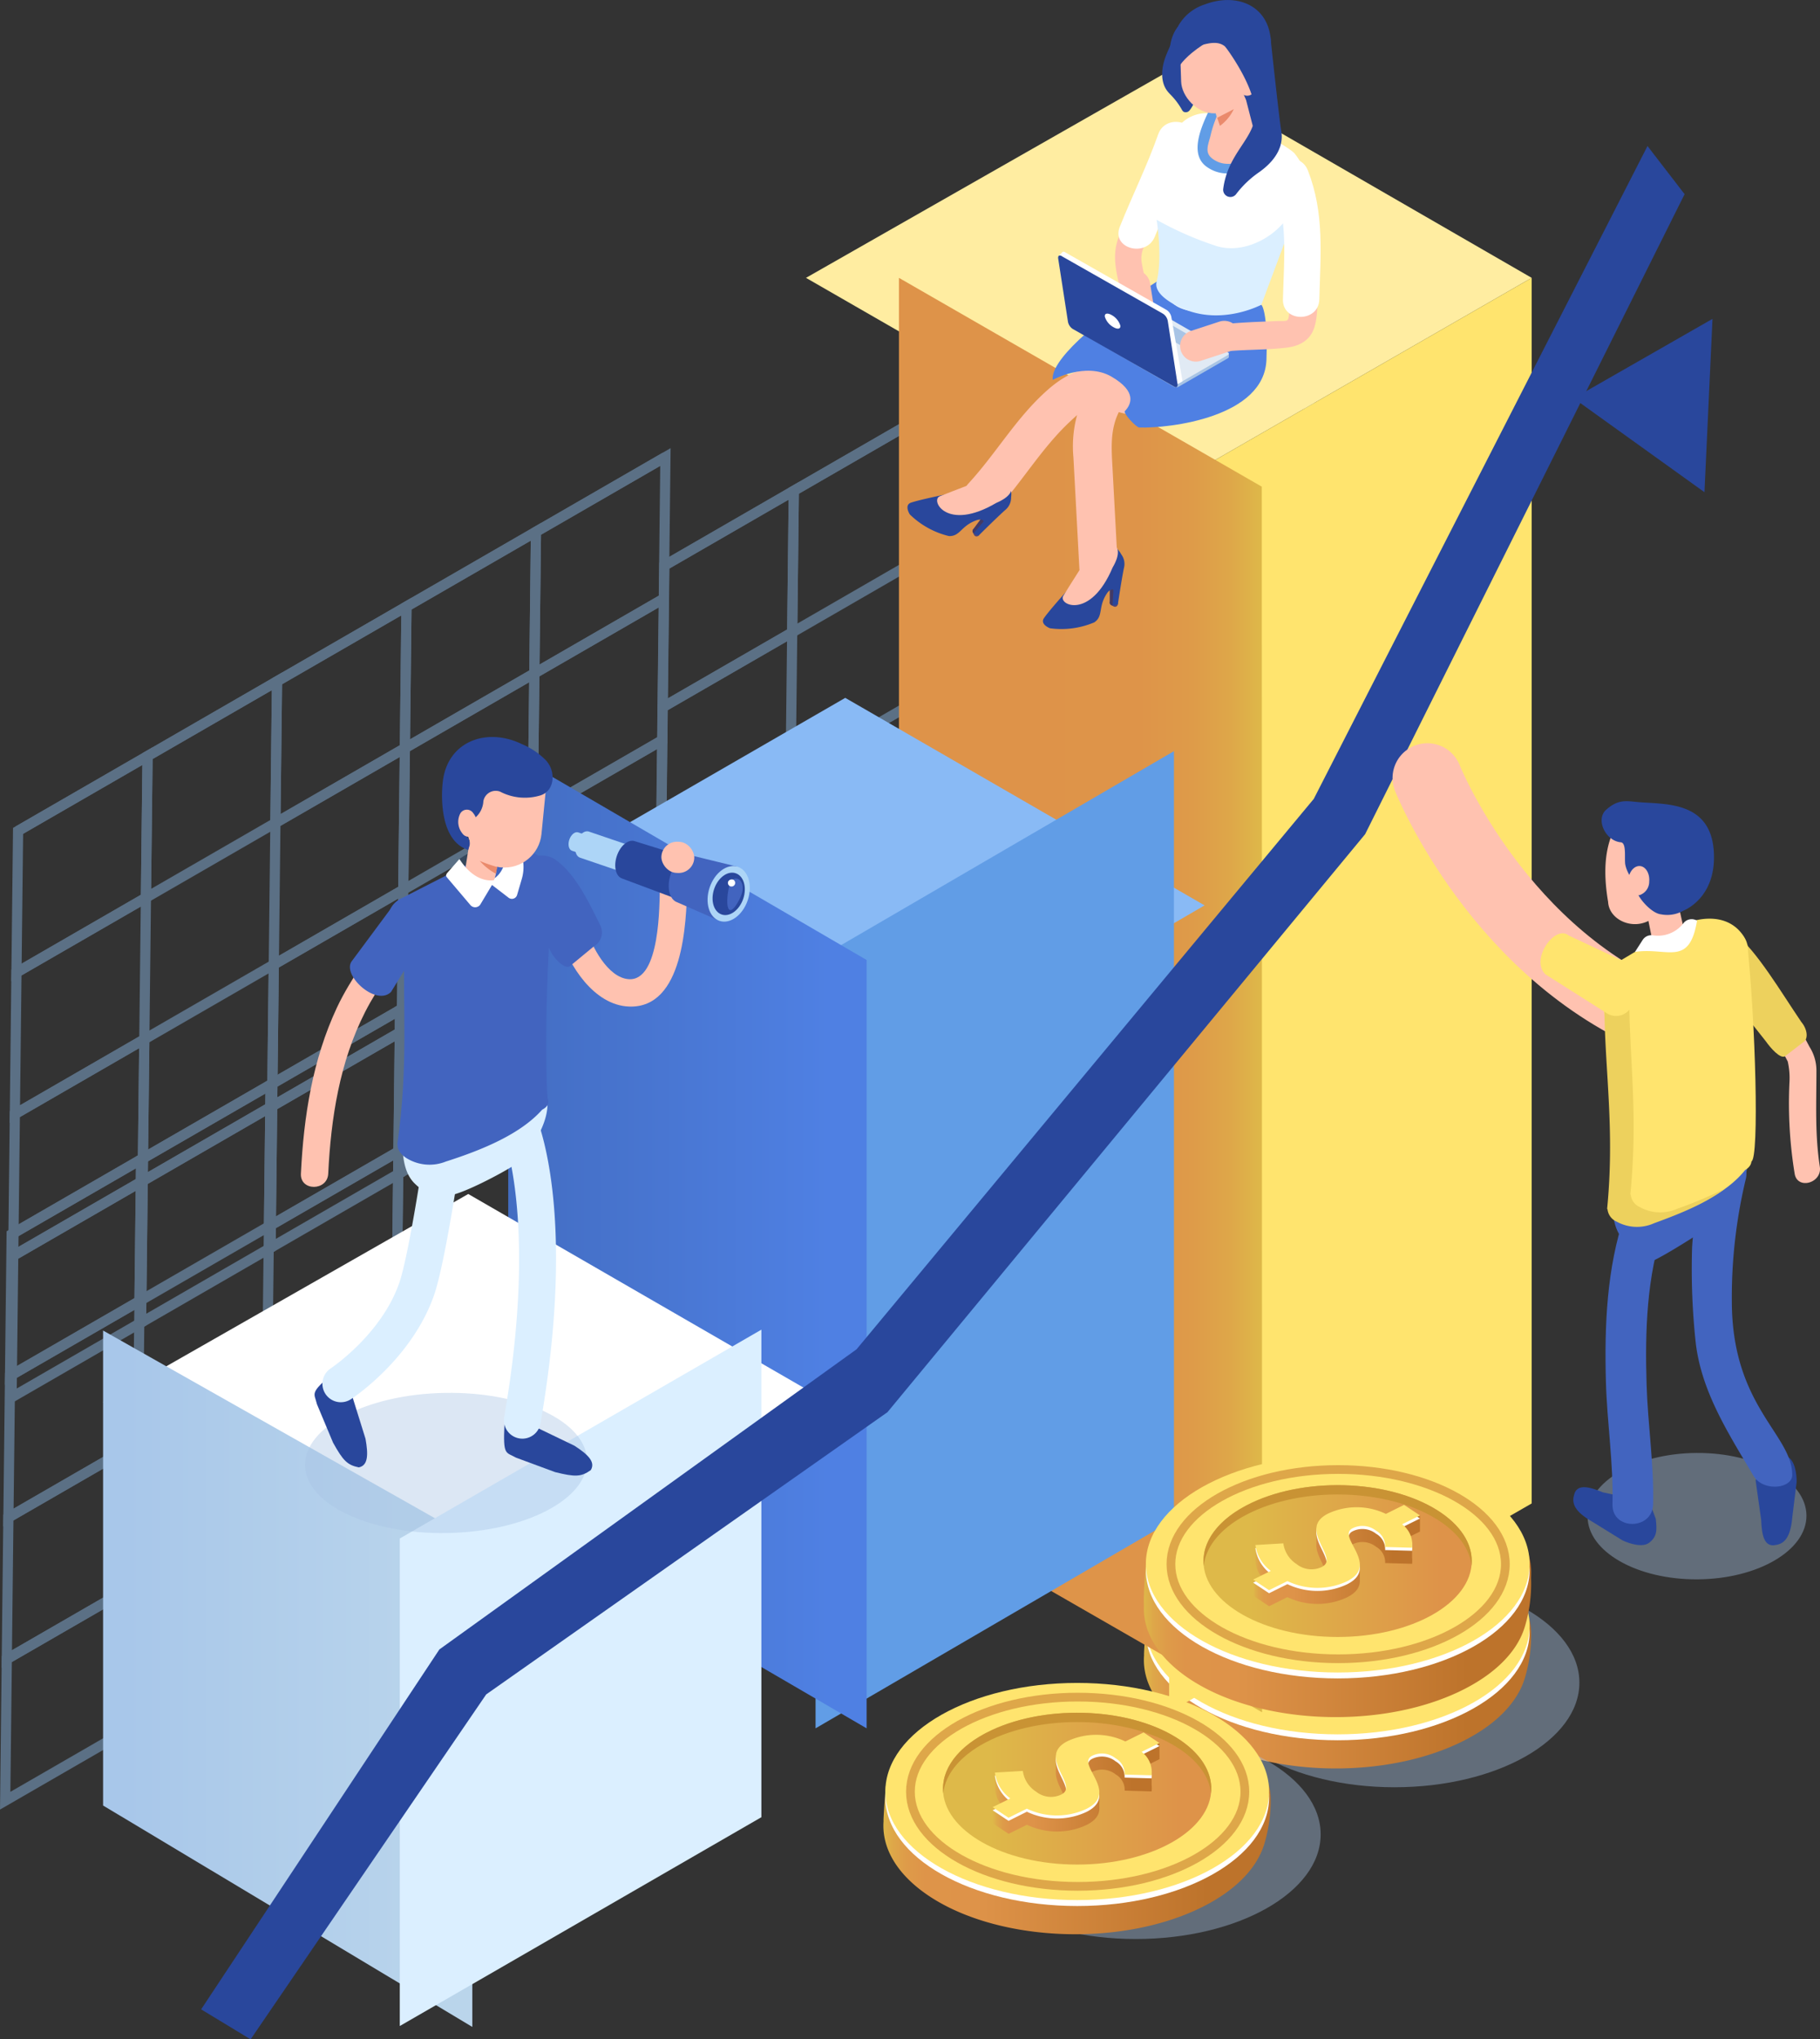 <svg xmlns="http://www.w3.org/2000/svg" xmlns:xlink="http://www.w3.org/1999/xlink" width="261.895" height="293.372" viewBox="0 0 261.895 293.372"><rect x="0" y="0" width="261.895" height="293.372" fill="#333333" stroke="none"/><defs><style>.a,.w{fill:#a8c4e5;}.a,.e{opacity:0.4;}.a{mix-blend-mode:multiply;isolation:isolate;}.b{fill:url(#a);}.aa,.c{fill:#fff;}.d{fill:#ffe46e;}.ae,.f,.y{fill:none;}.f{stroke:#97cbff;stroke-width:1.463px;}.ae,.f{stroke-miterlimit:10;}.g{fill:#ffeda1;}.h{fill:url(#b);}.i{fill:#89baf5;}.j{fill:#619de6;}.k{fill:url(#c);}.l{fill:url(#d);}.m{fill:#dbefff;}.n{fill:#29479c;}.o{fill:#ffc2b0;}.p{fill:#4264bf;}.q{fill:#36475c;}.r{fill:#ea8a6c;}.s{fill:#add5f7;}.t{fill:#514677;}.u{fill:#423a66;}.v{fill:#4f80e3;}.x{fill:#e1eaf4;}.y{stroke:#ffc2b0;stroke-linecap:round;stroke-linejoin:round;stroke-width:10.013px;}.z{fill:#edd15d;}.aa{opacity:0.46;}.ab{fill:#513554;}.ac{fill:#fcfeff;}.ad{fill:url(#g);}.ae{stroke:#dea749;stroke-width:1.254px;}.af{fill:#c99334;}</style><linearGradient id="a" y1="0.5" x2="1" y2="0.5" gradientUnits="objectBoundingBox"><stop offset="0" stop-color="#deb949"/><stop offset="0.001" stop-color="#deb849"/><stop offset="0.028" stop-color="#dea749"/><stop offset="0.062" stop-color="#de9b49"/><stop offset="0.11" stop-color="#de9449"/><stop offset="0.242" stop-color="#de9349"/><stop offset="0.839" stop-color="#bd732b"/></linearGradient><linearGradient id="b" y1="0.5" x2="1" y2="0.5" gradientUnits="objectBoundingBox"><stop offset="0.253" stop-color="#de9349"/><stop offset="0.661" stop-color="#de9449"/><stop offset="0.808" stop-color="#de9b49"/><stop offset="0.912" stop-color="#dea749"/><stop offset="0.997" stop-color="#deb849"/><stop offset="1" stop-color="#deb949"/></linearGradient><linearGradient id="c" y1="0.5" x2="1" y2="0.5" gradientUnits="objectBoundingBox"><stop offset="0" stop-color="#436dc2"/><stop offset="0.892" stop-color="#4f80e3"/></linearGradient><linearGradient id="d" y1="0.5" x2="1" y2="0.5" gradientUnits="objectBoundingBox"><stop offset="0.059" stop-color="#a8c7ea"/><stop offset="0.941" stop-color="#bad5eb"/></linearGradient><linearGradient id="g" y1="0.5" x2="1" y2="0.5" gradientUnits="objectBoundingBox"><stop offset="0.172" stop-color="#deb949"/><stop offset="0.882" stop-color="#de9349"/></linearGradient></defs><g transform="translate(-721.053 -171.433)"><ellipse class="a" cx="26.601" cy="15.049" rx="26.601" ry="15.049" transform="translate(895.123 398.443)"/><g transform="translate(885.654 389.689)"><g transform="translate(0 0)"><path class="b" d="M1207.768,746.7a21.49,21.49,0,0,1-.874,6.6c-1.036,3.6-4.283,7.009-9.636,9.517-11.746,5.5-29.151,4.579-38.874-2.065-4.532-3.1-6.593-6.889-6.315-10.613-.047-.348.313-4.969.313-4.969a11.574,11.574,0,0,1,2.115-3.763,19.877,19.877,0,0,1,8.072-6.3c11.746-5.5,29.151-4.579,38.875,2.064C1205.538,739.967,1207.61,743.333,1207.768,746.7Z" transform="translate(-1152.043 -730.259)"/><ellipse class="c" cx="27.61" cy="15.62" rx="27.61" ry="15.62" transform="translate(0.287 0.852)"/><ellipse class="d" cx="27.61" cy="15.62" rx="27.61" ry="15.62" transform="translate(0.286)"/></g></g><g class="e" transform="translate(721.799 199.011)"><g transform="translate(0.925 38.165)"><line class="f" x1="93.153" y2="53.782" transform="translate(0.93)"/><path class="f" d="M886.709,378.541l18.63-10.756.232-20.373-18.63,10.756Z" transform="translate(-811.489 -347.411)"/><path class="f" d="M846.36,401.837l18.63-10.756.233-20.373-18.631,10.756Z" transform="translate(-789.771 -359.95)"/><path class="f" d="M806.011,425.132l18.63-10.756L824.874,394l-18.63,10.756Z" transform="translate(-768.053 -372.49)"/><path class="f" d="M765.662,448.427l18.63-10.756.233-20.373-18.631,10.756Z" transform="translate(-746.334 -385.029)"/><path class="f" d="M725.314,471.723l18.63-10.756.232-20.373-18.63,10.756Z" transform="translate(-724.616 -397.568)"/><path class="f" d="M886.205,422.664l18.631-10.756.233-20.373-18.631,10.756Z" transform="translate(-811.218 -371.161)"/><path class="f" d="M845.856,445.96,864.487,435.2l.232-20.373-18.63,10.756Z" transform="translate(-789.5 -383.7)"/><path class="f" d="M805.508,469.255l18.63-10.756.233-20.373-18.63,10.756Z" transform="translate(-767.781 -396.24)"/><path class="f" d="M724.81,515.846l18.63-10.756.233-20.373-18.63,10.756Z" transform="translate(-724.345 -421.318)"/><path class="f" d="M885.7,466.788l18.631-10.756.232-20.373-18.63,10.756Z" transform="translate(-810.947 -394.911)"/><path class="f" d="M805,513.379l18.63-10.756.233-20.373-18.631,10.756Z" transform="translate(-767.51 -419.99)"/><path class="f" d="M764.655,536.674l18.631-10.756.233-20.373L764.888,516.3Z" transform="translate(-745.792 -432.529)"/><path class="f" d="M724.306,559.969l18.631-10.756.232-20.373L724.539,539.6Z" transform="translate(-724.074 -445.068)"/><path class="f" d="M885.2,510.911l18.63-10.756.233-20.373-18.631,10.756Z" transform="translate(-810.676 -418.661)"/><path class="f" d="M844.849,534.206,863.48,523.45l.233-20.373-18.631,10.756Z" transform="translate(-788.958 -431.2)"/><path class="f" d="M804.5,557.5l18.631-10.756.232-20.373-18.63,10.756Z" transform="translate(-767.239 -443.74)"/><path class="f" d="M764.151,580.8l18.631-10.757.232-20.373-18.63,10.756Z" transform="translate(-745.521 -456.279)"/><path class="f" d="M723.8,604.093l18.63-10.756.233-20.373-18.63,10.756Z" transform="translate(-723.803 -468.818)"/></g><g transform="translate(93.923 0)"><line class="f" x1="93.153" y2="53.782" transform="translate(0.93)"/><path class="f" d="M1088.117,262.289l18.631-10.756.232-20.373-18.63,10.756Z" transform="translate(-1012.898 -231.159)"/><path class="f" d="M1047.769,285.584l18.63-10.756.233-20.373L1048,265.211Z" transform="translate(-991.179 -243.698)"/><path class="f" d="M1007.42,308.88l18.631-10.756.232-20.373-18.63,10.756Z" transform="translate(-969.461 -256.237)"/><path class="f" d="M967.071,332.175l18.63-10.756.233-20.373L967.3,311.8Z" transform="translate(-947.743 -268.776)"/><path class="f" d="M926.722,355.47l18.631-10.756.232-20.373L926.955,335.1Z" transform="translate(-926.025 -281.315)"/><path class="f" d="M1087.614,306.412l18.631-10.756.233-20.373-18.63,10.756Z" transform="translate(-1012.627 -254.909)"/><path class="f" d="M1047.265,329.708l18.63-10.756.233-20.373L1047.5,309.334Z" transform="translate(-990.908 -267.448)"/><path class="f" d="M1006.916,353l18.631-10.756.232-20.373-18.63,10.756Z" transform="translate(-969.19 -279.987)"/><path class="f" d="M926.219,399.594l18.63-10.756.232-20.373-18.63,10.756Z" transform="translate(-925.754 -305.065)"/><path class="f" d="M1087.11,350.535l18.631-10.756.233-20.373-18.63,10.756Z" transform="translate(-1012.356 -278.659)"/><path class="f" d="M1006.412,397.126l18.631-10.756.232-20.373-18.631,10.756Z" transform="translate(-968.919 -303.737)"/><path class="f" d="M966.064,420.422l18.631-10.756.233-20.373L966.3,400.048Z" transform="translate(-947.201 -316.276)"/><path class="f" d="M925.715,443.717l18.631-10.756.232-20.373-18.63,10.756Z" transform="translate(-925.482 -328.815)"/><path class="f" d="M1086.607,394.659l18.63-10.756.232-20.373-18.63,10.756Z" transform="translate(-1012.085 -302.409)"/><path class="f" d="M1046.258,417.954l18.631-10.756.233-20.373-18.63,10.756Z" transform="translate(-990.366 -314.948)"/><path class="f" d="M1005.909,441.25l18.63-10.756.233-20.373-18.63,10.756Z" transform="translate(-968.648 -327.487)"/><path class="f" d="M965.56,464.545l18.631-10.756.233-20.373-18.63,10.756Z" transform="translate(-946.93 -340.026)"/><path class="f" d="M925.211,487.84l18.63-10.756.233-20.373-18.63,10.756Z" transform="translate(-925.211 -352.565)"/></g><g transform="translate(0 96.19)"><line class="f" x1="93.153" y2="53.782" transform="translate(0.93)"/><path class="f" d="M884.705,555.29l18.631-10.756.232-20.373-18.63,10.756Z" transform="translate(-809.486 -524.161)"/><path class="f" d="M844.357,578.586l18.63-10.756.233-20.373-18.631,10.756Z" transform="translate(-787.767 -536.7)"/><path class="f" d="M804.008,601.881l18.63-10.756.233-20.373L804.24,581.508Z" transform="translate(-766.049 -549.239)"/><path class="f" d="M763.659,625.177l18.631-10.756.233-20.373L763.892,604.8Z" transform="translate(-744.331 -561.778)"/><path class="f" d="M723.31,648.472l18.631-10.756.232-20.373L723.543,628.1Z" transform="translate(-722.613 -574.317)"/><path class="f" d="M884.2,599.414l18.63-10.756.233-20.373L884.434,579.04Z" transform="translate(-809.215 -547.911)"/><path class="f" d="M843.853,622.709l18.631-10.756.233-20.373-18.631,10.756Z" transform="translate(-787.496 -560.45)"/><path class="f" d="M803.5,646l18.63-10.756.232-20.373-18.63,10.756Z" transform="translate(-765.778 -572.989)"/><path class="f" d="M722.807,692.6l18.63-10.756.233-20.373-18.631,10.756Z" transform="translate(-722.342 -598.067)"/><path class="f" d="M883.7,643.537l18.631-10.756.233-20.373-18.63,10.756Z" transform="translate(-808.944 -571.661)"/><path class="f" d="M803,690.128l18.63-10.756L821.864,659l-18.631,10.756Z" transform="translate(-765.507 -596.739)"/><path class="f" d="M762.652,713.423l18.631-10.756.233-20.373L762.884,693.05Z" transform="translate(-743.789 -609.278)"/><path class="f" d="M722.3,736.719l18.631-10.756.232-20.373-18.631,10.756Z" transform="translate(-722.07 -621.817)"/><path class="f" d="M883.195,687.66l18.63-10.756.233-20.373-18.631,10.756Z" transform="translate(-808.673 -595.411)"/><path class="f" d="M842.846,710.956,861.476,700.2l.232-20.373-18.63,10.756Z" transform="translate(-786.954 -607.95)"/><path class="f" d="M802.5,734.251l18.63-10.756.232-20.373-18.63,10.756Z" transform="translate(-765.236 -620.489)"/><path class="f" d="M762.148,757.547l18.63-10.756.232-20.373-18.63,10.756Z" transform="translate(-743.518 -633.028)"/><path class="f" d="M721.8,780.842l18.63-10.756.233-20.373-18.63,10.756Z" transform="translate(-721.799 -645.567)"/></g><g transform="translate(92.998 58.026)"><line class="f" x1="93.153" y2="53.782" transform="translate(0.93)"/><path class="f" d="M1086.114,439.038l18.63-10.756.233-20.373-18.631,10.756Z" transform="translate(-1010.895 -407.908)"/><path class="f" d="M1045.765,462.333l18.631-10.756.233-20.373L1046,441.96Z" transform="translate(-989.176 -420.447)"/><path class="f" d="M1005.417,485.629l18.63-10.756.233-20.373-18.63,10.756Z" transform="translate(-967.458 -432.986)"/><path class="f" d="M965.068,508.924,983.7,498.168l.232-20.373L965.3,488.551Z" transform="translate(-945.74 -445.526)"/><path class="f" d="M924.719,532.22l18.63-10.756.233-20.373-18.631,10.756Z" transform="translate(-924.021 -458.065)"/><path class="f" d="M1085.611,483.161l18.63-10.756.233-20.373-18.63,10.756Z" transform="translate(-1010.623 -431.658)"/><path class="f" d="M1045.262,506.457l18.631-10.756.233-20.373-18.631,10.756Z" transform="translate(-988.905 -444.197)"/><path class="f" d="M1004.913,529.752,1023.543,519l.232-20.373-18.63,10.756Z" transform="translate(-967.187 -456.736)"/><path class="f" d="M924.215,576.343l18.631-10.756.233-20.373L924.448,555.97Z" transform="translate(-923.75 -481.815)"/><path class="f" d="M1085.107,527.285l18.631-10.756.232-20.373-18.63,10.756Z" transform="translate(-1010.352 -455.408)"/><path class="f" d="M1004.409,573.875l18.63-10.756.233-20.373L1004.642,553.5Z" transform="translate(-966.916 -480.486)"/><path class="f" d="M964.06,597.171l18.63-10.756.233-20.373L964.293,576.8Z" transform="translate(-945.197 -493.026)"/><path class="f" d="M923.712,620.466l18.631-10.756.232-20.373-18.631,10.756Z" transform="translate(-923.479 -505.565)"/><path class="f" d="M1084.6,571.408l18.63-10.756.233-20.373-18.63,10.756Z" transform="translate(-1010.081 -479.158)"/><path class="f" d="M1044.254,594.7l18.631-10.756.233-20.373-18.631,10.756Z" transform="translate(-988.363 -491.697)"/><path class="f" d="M1003.906,618l18.631-10.756.233-20.373-18.631,10.756Z" transform="translate(-966.645 -504.236)"/><path class="f" d="M963.557,641.294l18.63-10.756.233-20.373-18.631,10.756Z" transform="translate(-944.926 -516.775)"/><path class="f" d="M923.208,664.59l18.63-10.756.233-20.373-18.631,10.756Z" transform="translate(-923.208 -529.315)"/></g></g><path class="g" d="M1098.962,253.13l52.211-30.041L1099.3,193.141l-52.552,29.948Z" transform="translate(-209.714 -11.685)"/><path class="d" d="M1212.038,258V434.308l-52.171,30.041-.041-176.308Z" transform="translate(-270.579 -46.596)"/><path class="h" d="M1098.962,288.041,1099,464.349l-52.252-30.041V258Z" transform="translate(-196.338 -46.596)"/><path class="i" d="M955.786,485.268l51.839-30.135-51.709-29.854L903.883,455.32Z" transform="translate(-113.232 -153.455)"/><path class="j" d="M1016.292,630.71l51.569-30.041V490.138l-51.569,30.041Z" transform="translate(-177.88 -210.646)"/><path class="k" d="M956.176,630.71l-51.569-30.041V490.138l51.569,30.041Z" transform="translate(-110.42 -210.646)"/><path class="c" d="M804.531,665.62l52.033-30.041-51.708-29.854L752.311,635.7Z" transform="translate(-16.423 -262.528)"/><path class="l" d="M805.442,770.829l-53.131-31.85V670.652l53.131,30.041Z" transform="translate(-16.423 -307.811)"/><g transform="translate(778.581 362.714)"><path class="m" d="M865.24,770.553V700.418l52.033-30.041v70.135Z" transform="translate(-865.24 -670.377)"/></g><path class="n" d="M1066.377,301.6l-48.021,93.917-65.8,79.188-60.026,43.172-34.284,51.777,7.118,4.314,33.9-49.618,57.742-40.6,68.737-83.15,45.972-92.07-5.339-6.926" transform="translate(-108.25 -109.164)"/><path class="n" d="M1286,296.678l19.97-11.428-1.154,24.934Z" transform="translate(-338.493 -67.945)"/><g transform="translate(764.35 277.455)"><ellipse class="a" cx="20.294" cy="10.082" rx="20.294" ry="10.082" transform="translate(0.418 94.714) rotate(-1.017)"/><path class="n" d="M825.547,658.957l-2.186-7.009L820.92,649.5c-3.481,2.962-2.755,2.82-2.358,4.493l2.313,5.522c1.441,2.592,2.041,3.216,3.706,3.561h0C825.93,662.808,825.956,661.23,825.547,658.957Z" transform="translate(-816.248 -558.006)"/><g transform="translate(3.1 57.807)"><path class="m" d="M823.321,614.428a2.633,2.633,0,0,0,1.445-.431c.357-.233,8.777-5.807,11.971-14.995,1.567-4.507,3.675-18.82,3.764-19.427a2.652,2.652,0,0,0-5.248-.769c-.586,4-2.363,15.106-3.527,18.454-2.588,7.443-9.791,12.249-9.863,12.3a2.653,2.653,0,0,0,1.457,4.87Z" transform="translate(-820.668 -576.538)"/></g><path class="n" d="M887.392,668.429l-6.615-3.182-3.451.117c-.209,4.567.182,3.939,1.676,4.79l5.614,2.075c2.878.714,3.742.7,5.131-.281h0C890.469,670.776,889.333,669.681,887.392,668.429Z" transform="translate(-848.036 -566.48)"/><g transform="translate(28.515 52.422)"><path class="m" d="M879.063,613.393a2.654,2.654,0,0,0,2.61-2.2c5.411-31.159-.66-44.271-.921-44.814a2.652,2.652,0,0,0-4.787,2.284c.092.2,5.536,12.521.483,41.622a2.655,2.655,0,0,0,2.616,3.107Z" transform="translate(-875.708 -564.877)"/></g><g transform="translate(37.18 19.628)"><path class="o" d="M898.356,501.763c.728,2.467,3.062,7.079,6.108,7.3,4.567.327,4.425-10.9,4.488-13.31.066-2.525,4-2.534,3.93,0-.135,5.167-.514,17.552-8.378,17.249-5.018-.193-8.674-5.906-9.939-10.191-.718-2.431,3.075-3.47,3.79-1.045Z" transform="translate(-894.475 -493.853)"/></g><path class="p" d="M887.122,489.182c2.513,2.019,4.263,5.512,6.017,9.1a2.309,2.309,0,0,1-.9,3.04l-3.507,2.9c-.816.358-2.2-1.173-2.627-1.992l-4.677-9.015a3.2,3.2,0,0,1,1-4.147h0A3.617,3.617,0,0,1,887.122,489.182Z" transform="translate(-850.07 -471.213)"/><path class="q" d="M861.166,491.25l9.481-1.935-1.171-4.669a11.519,11.519,0,0,0-7.3,2.166Z" transform="translate(-839.366 -469.257)"/><g transform="translate(14.596 48.185)"><path class="m" d="M861.7,569.084c-1.451,1-7.887,4.44-9.651,4.4-2.131-.053-3.177-.245-4.7-1.733-1.449-1.412-1.712-3.62-1.775-5.642a3.5,3.5,0,0,1,.223-1.645,3.555,3.555,0,0,1,1.273-1.26c3.882-2.693,11.579-9.438,16.745-6.965C869.781,559.093,864.126,567.4,861.7,569.084Z" transform="translate(-845.565 -555.7)"/></g><path class="p" d="M864.375,488.815c1.055,1.483.886,2.366.751,4.325a4.387,4.387,0,0,1-3.369,3.964l-19.088,4.509s-3.625-6.057.188-8.088c2.053-1.094,8.083-4.1,10.587-5.481C857.123,486.009,861.938,485.389,864.375,488.815Z" transform="translate(-828.572 -470.203)"/><path class="p" d="M865.669,527.145c-.3-.849-.623-19.13,1.018-31.965l-21.658,9.225c-.3,9.711.613,17.421-1.04,29.2Z" transform="translate(-830.12 -474.939)"/><path class="p" d="M851.051,570.461c5.327-1.7,10.762-3.974,13.849-7.454,1.477-.773,1-1.859-.621-2.89h0a6.309,6.309,0,0,0-5.641-.469l-13.5,7.065c-1.477.773-1.355,2.249.271,3.279h0A6.309,6.309,0,0,0,851.051,570.461Z" transform="translate(-830.183 -509.39)"/><path class="c" d="M871.859,491.431s2.311.087,2.911-3.917l1.548-.151c.206.177.655.082.806,1.436a6.12,6.12,0,0,1-.228,2.4l-.666,2.269a.779.779,0,0,1-1.209.393Z" transform="translate(-845.122 -470.732)"/><path class="o" d="M869.278,484.889l1.285-8.155-4.831,2.064-1.043,6.659C864.435,486.551,868.183,489.1,869.278,484.889Z" transform="translate(-841.256 -465.011)"/><rect class="o" width="10.711" height="17.34" rx="5.355" transform="translate(34.098 19.277) rotate(-174.382)"/><path class="n" d="M866.288,459.2a7.7,7.7,0,0,0,5.809.546c2.088-.654,2.271-3.481.769-5.071a10.594,10.594,0,0,0-3.465-2.322c-5.085-2.457-10.784-.362-11.369,5.587,0,0-1.009,8.136,3.67,9.648l.163-.495a1.433,1.433,0,0,0-.129-1.167,1.9,1.9,0,0,1,.779-2.817,3.335,3.335,0,0,0,1.373-2.518A1.8,1.8,0,0,1,866.288,459.2Z" transform="translate(-837.63 -451.344)"/><path class="o" d="M863.573,477.393a1.088,1.088,0,0,0,1.91-.166,2.614,2.614,0,0,0-.345-2.747,1.088,1.088,0,0,0-1.91.166A2.612,2.612,0,0,0,863.573,477.393Z" transform="translate(-840.344 -463.534)"/><path class="r" d="M872.219,490.828a21.076,21.076,0,0,1-2.521-.876,8.359,8.359,0,0,0,2.316,1.839Z" transform="translate(-843.958 -472.125)"/><path class="c" d="M866.238,492.371s-2.671.8-5.122-3.007l-1.8,2.058c-.165.32-.184.358.068.657l3.3,3.894a.9.9,0,0,0,1.421-.036Z" transform="translate(-838.303 -471.809)"/><g transform="translate(38.516 13.567)"><path class="s" d="M898.762,481.03l7.462,2.542-.9,2.638-7.462-2.541c-.458-.156-.629-.874-.381-1.6S898.3,480.874,898.762,481.03Z" transform="translate(-897.368 -480.874)"/><path class="s" d="M901.425,480.771l10.619,3.616-1.279,3.754-10.618-3.616c-.652-.223-.9-1.243-.542-2.28S900.772,480.548,901.425,480.771Z" transform="translate(-898.485 -480.728)"/><path class="n" d="M914.724,483.729l.013.006,13.033,4.044,0,0c.018.005.036.007.053.013.919.313,1.2,1.937.623,3.627s-1.787,2.806-2.707,2.493c-.017-.006-.033-.015-.049-.022l0,0-12.793-4.792h0c-.919-.313-1.254-1.771-.749-3.256S913.8,483.416,914.724,483.729Z" transform="translate(-905.195 -482.311)"/><g transform="translate(14.414 3.452)"><path class="p" d="M932.086,488.278l.016.007,6.3,1.541-2.86,7.651-5.732-2.515h0c-1.142-.389-1.559-2.2-.931-4.047S930.943,487.888,932.086,488.278Z" transform="translate(-928.586 -488.203)"/><ellipse class="s" cx="4.105" cy="2.89" rx="4.105" ry="2.89" transform="matrix(0.322, -0.947, 0.947, 0.322, 4.572, 8.503)"/><path class="n" d="M942.482,495.952c-.558,1.639-.075,3.285,1.079,3.678s2.541-.617,3.1-2.256.075-3.285-1.079-3.678S943.04,494.313,942.482,495.952Z" transform="translate(-935.941 -491.114)"/></g></g><rect class="o" width="4.736" height="4.485" rx="2.242" transform="translate(51.992 14.953) rotate(2.947)"/><g transform="translate(0 25.498)"><path class="o" d="M829.719,509.562c-1.828,3.879-4.582,7.247-6.527,11.072-3.666,7.208-4.914,15.258-5.306,23.258-.123,2.518-4.055,2.533-3.931,0,.4-8.216,1.672-16.392,5.185-23.9,2.038-4.354,5.143-8.084,7.185-12.417,1.078-2.286,4.467-.294,3.394,1.984Z" transform="translate(-813.953 -506.567)"/></g><path class="p" d="M840.677,505.764l-5.521,8.96c-2.164,2.184-7.217-2.524-5.612-4.471l6.046-8.145a3.141,3.141,0,0,1,4.173-.591h0A3.14,3.14,0,0,1,840.677,505.764Z" transform="translate(-822.178 -478.06)"/><path class="p" d="M947.24,496.075a.863.863,0,0,1,1.515-.28c.391.531.53,1.447-.365,3.01C946.728,501.714,946.5,498.656,947.24,496.075Z" transform="translate(-885.481 -475.086)"/><path class="c" d="M946.981,496.027a.521.521,0,1,0,.76-.267A.575.575,0,0,0,946.981,496.027Z" transform="translate(-885.5 -475.218)"/></g><g transform="translate(851.635 171.433)"><g transform="translate(29.874 18.154)"><path class="o" d="M1126.505,213.217c-.774,4.961-2.573,8.587-5.042,12.861-.811,1.4-1.688,2.653-1.417,4.285.372,2.242,1.079,4.374,1.331,6.666.275,2.509-3.655,2.489-3.928,0-.45-4.1-2.315-7.175-.369-11.121,1.022-2.072,2.391-3.947,3.458-5.992a24.635,24.635,0,0,0,2.179-7.742c.388-2.49,4.174-1.432,3.787,1.044Z" transform="translate(-1116.211 -210.751)"/></g><g transform="translate(30.355 17.533)"><path class="c" d="M1128.025,212.591c-1.6,4.559-3.741,8.832-5.526,13.307-1.234,3.093-6.3,1.744-5.05-1.392,1.786-4.477,3.924-8.751,5.527-13.307,1.111-3.158,6.173-1.8,5.05,1.392Z" transform="translate(-1117.251 -209.406)"/></g><g transform="translate(23.845 43.972)"><path class="o" d="M1121.861,271.723c-4.408,1.985-9.828,5.71-12.083,10.141-1.315,2.584-1.12,5.233-.971,8q.391,7.282.78,14.565c.191,3.565-5.353,3.554-5.543,0l-.853-15.924a17.13,17.13,0,0,1,2.424-10.514c3.043-4.665,8.417-8.787,13.448-11.054,3.227-1.454,6.049,3.322,2.8,4.786Z" transform="translate(-1103.153 -266.665)"/></g><g transform="translate(8.051 51.699)"><path class="o" d="M1069.7,301.225c4.011-4.363,6.874-9.474,11.372-13.437,2.787-2.456,5.812-3.814,9.452-2.756,4.384,1.275,8,1.513,11.982-1.158,2.97-1.993,5.748,2.807,2.8,4.786a16.682,16.682,0,0,1-12.314,2.708c-1.5-.248-2.9-.777-4.373-1.122-.608-.143-.556-.171-.877-.127-1.314.176-2.488,1.332-3.4,2.178-4.15,3.859-6.918,8.709-10.722,12.847-2.42,2.632-6.332-1.3-3.92-3.919Z" transform="translate(-1068.948 -283.4)"/></g><path class="t" d="M1072,336.97l-.171-.354a.408.408,0,0,1,.189-.543h0a.409.409,0,0,1,.544.189l.171.354a.408.408,0,0,1-.189.544h0A.408.408,0,0,1,1072,336.97Z" transform="translate(-1062.424 -260.031)"/><path class="u" d="M1071.878,334.44l1.1-1.482a.409.409,0,0,1,.569-.085h0a.408.408,0,0,1,.084.57l-1.1,1.482a.408.408,0,0,1-.569.085h0A.408.408,0,0,1,1071.878,334.44Z" transform="translate(-1062.431 -258.288)"/><g transform="translate(0 68.453)"><path class="n" d="M1066.423,323.314c.156-.968-.233-2.435-.853-2.667l-2.964,1.167-.248-.085c-1.443.4-8.216,1.63-10.317,2.321-1.068.351-.192,1.7-.192,1.7a12.112,12.112,0,0,0,5.625,3.116c1.655.063,1.7-1.493,4.031-2.295.394-.135,1.05-.087.93.228l-1.393,1.676.7.335s2.218-2.227,3.8-3.663A2.292,2.292,0,0,0,1066.423,323.314Z" transform="translate(-1051.511 -320.202)"/><path class="o" d="M1070.336,319.684l-1.836.1s-6.165,2.349-7.367,2.842c-1.395.572,1.03,5.139,8.131.954C1073.532,321.753,1070.336,319.684,1070.336,319.684Z" transform="translate(-1056.488 -319.684)"/></g><path class="v" d="M1111.72,259.2c-9.5,6.027-15.3,11.537-14.945,14.125,0,0,4.735-2.624,8.449-.468,3.672,2.132,2.874,3.964,1.937,4.948-.3.31,1.63,2.359,2.058,2.372,4.4.133,18.037-1.476,18.306-9.783.229-7.041-.734-7.883-.734-7.883S1116.886,265.948,1111.72,259.2Z" transform="translate(-1075.866 -218.676)"/><path class="c" d="M1131.14,216.313s-3.625,5.033-3.427,8.206c.126,2.019,1.443,4.357,1.617,5.012,1.427,5.354.38,6.89.483,8.355,0,0,.865,5.064,13.474,1.05l5.577-14.77Z" transform="translate(-1092.524 -195.59)"/><path class="c" d="M1149.631,222.455c.115-.19,1.306-2.067,1.354-2.284.554-2.5,2.018-4.4-.652-7.71-.556-.689-6.7-4.493-11.5-5.649a5.182,5.182,0,0,0-5.805,2.755,27.181,27.181,0,0,0-1.313,3.759c-.518,4.97,2.066-1.446,2.258,1.326-.008-.067-.021-.136-.027-.2,0,0,.334,4.682.583,8.308.153,2.262.259,3.9.265,4.126,0,.01,0,.025,0,.028l8.036,7.121,4.891-7.744h0Z" transform="translate(-1094.645 -190.401)"/><path class="o" d="M1145.183,206.859s-4.458,4.1-.986,7.393,10.084-3.236,10.084-3.236C1151.135,208.785,1148.078,207.218,1145.183,206.859Z" transform="translate(-1100.688 -190.502)"/><path class="m" d="M1149.59,235.906c-.545.227-2.056,2.254-3.243,3.305-2.305,2.04-5.647,3.219-8.595,2.331a48.017,48.017,0,0,1-8.649-3.786s.891,5.395,0,8.906c-.591,2.331,4.343,4.1,4.343,4.1,5.457,2.046,10.728-.788,10.728-.788l4.045-10.818Z" transform="translate(-1093.249 -206.137)"/><g transform="translate(41.749 15.815)"><path class="j" d="M1143.437,206.042c-1.062,2.278-2.685,6.058-.2,7.823,3.455,2.453,7.644-.29,10.331-2.611.676-.584-.308-1.561-.98-.98-1.94,1.676-5.294,4.1-7.911,2.8-1.866-.929-1.344-2.009-.908-3.611a17.053,17.053,0,0,1,.863-2.72c.375-.8-.82-1.508-1.2-.7Z" transform="translate(-1141.927 -205.685)"/></g><path class="t" d="M1115.125,359.275l-.349-.182a.409.409,0,0,1-.172-.549h0a.408.408,0,0,1,.549-.172l.348.182a.408.408,0,0,1,.172.549h0A.408.408,0,0,1,1115.125,359.275Z" transform="translate(-1085.447 -272.03)"/><path class="u" d="M1114.551,356.55V354.7a.409.409,0,0,1,.407-.407h0a.408.408,0,0,1,.407.407v1.846a.408.408,0,0,1-.407.407h0A.408.408,0,0,1,1114.551,356.55Z" transform="translate(-1085.443 -269.862)"/><g transform="translate(19.489 77.879)"><path class="n" d="M1104.994,342.213c-.452-.871-1.638-1.817-2.275-1.634l-1.684,2.7-.25.079c-.92,1.182-5.627,6.2-6.9,8.011-.649.918.856,1.477.856,1.477a12.114,12.114,0,0,0,6.374-.85c1.367-.935.475-2.211,1.87-4.244.235-.343.792-.7.883-.372l-.12,2.176.758-.145s.454-3.111.866-5.2A2.293,2.293,0,0,0,1104.994,342.213Z" transform="translate(-1093.719 -340.345)"/><path class="o" d="M1105.6,340.1l-1.415,1.172s-3.552,5.56-4.223,6.672c-.779,1.29,3.889,3.513,7.1-4.079C1109.4,339.859,1105.6,340.1,1105.6,340.1Z" transform="translate(-1097.031 -340.099)"/></g><path class="n" d="M1131.325,183.942c-.56,1.58-.709,3.483.319,4.807.188.243.411.458.622.682a10.071,10.071,0,0,1,1.433,1.938.992.992,0,0,0,.25.328.7.7,0,0,0,.864-.162,4.786,4.786,0,0,0,.521-.8c.52-.8,11.393,5.538,11.929,4.752.725-1.064-1.95-13.087-2.232-14.344-.359-1.6-8.3.521-9.6-.479a7.508,7.508,0,0,1-.765-.586h0c-.33-.33-.631-1.029-1.179-.792-.439.19-.587.984-.74,1.368C1132.3,181.762,1131.724,182.814,1131.325,183.942Z" transform="translate(-1094.236 -175.633)"/><path class="o" d="M1146.633,203.083l-2.19-8.453,5.3,1.677,1.782,6.9C1151.9,204.335,1148.218,207.4,1146.633,203.083Z" transform="translate(-1101.533 -183.919)"/><path class="r" d="M1148.039,206.676s2.377-1.217,2.386-1.24a6.273,6.273,0,0,1-1.993,2.405Z" transform="translate(-1103.468 -189.736)"/><rect class="o" width="9.431" height="15.268" rx="4.715" transform="translate(39.031 1.202) rotate(-1.913)"/><path class="n" d="M1142.392,178.442c-1.659-2.049-4.729.393-6.385-.246-1.8-.693-1.187-2.54.032-4.031a6.789,6.789,0,0,1,3.148-2.1c4.651-1.758,9.318.21,9.494,5.47,0,0,.607,7.155-3.59,8.218l-.455-1s2.414-2.663-.158-4.217c-.6-.363-.628-.374-.573-1.248S1142.95,179.131,1142.392,178.442Z" transform="translate(-1096.384 -171.433)"/><path class="o" d="M1156.827,196.37a1.105,1.105,0,0,1-1.888-.473,2.652,2.652,0,0,1,.787-2.7,1.1,1.1,0,0,1,1.888.474A2.653,2.653,0,0,1,1156.827,196.37Z" transform="translate(-1107.124 -182.96)"/><path class="n" d="M1134,186.918s.07-2.417,5.854-5.576.262-.146.262-.146l-5.735-1.3S1132.116,182.471,1134,186.918Z" transform="translate(-1095.51 -175.99)"/><g transform="translate(42.973 26.261)"><path class="o" d="M1159.84,229.73a56.625,56.625,0,0,1,.408,9.763c-.059,3.039.815,6.576-.063,9.56-.568,1.927-2.132,2.779-4.024,3.006-3.221.387-6.483.228-9.716.639-2.5.318-2.478-3.613,0-3.928,2.782-.354,5.543-.415,8.338-.538,1.43-.063,1.6.227,1.736-.955.321-2.82-.286-5.762-.174-8.6a41.058,41.058,0,0,0-.292-7.9c-.369-2.473,3.415-3.54,3.788-1.044Z" transform="translate(-1144.579 -228.307)"/></g><g transform="translate(52.39 22.778)"><path class="c" d="M1170.212,222.524c2.4,6.178,1.8,12.055,1.638,18.519-.083,3.364-5.32,3.377-5.237,0,.149-6.007.777-11.386-1.451-17.127-1.22-3.144,3.842-4.506,5.05-1.392Z" transform="translate(-1164.973 -220.764)"/></g><path class="o" d="M1120.8,264.9h0a2.271,2.271,0,0,1-2.6-1.875l-.777-4.824a2.27,2.27,0,0,1,1.875-2.595h0a2.27,2.27,0,0,1,2.595,1.875l.777,4.824A2.27,2.27,0,0,1,1120.8,264.9Z" transform="translate(-1086.978 -216.723)"/><path class="w" d="M1125.172,272.424l0-.439-.566.219-.121-.279-14.157-8.174a.745.745,0,0,0-.668.028l-6.1,3.519v-.1l-1.127.453v.467h.008a.219.219,0,0,0,.107.121l14.732,8.506a.747.747,0,0,0,.668-.028l7.059-4.076a.273.273,0,0,0,.163-.217Z" transform="translate(-1078.922 -221.089)"/><path class="x" d="M1117.264,275.739l-14.732-8.506c-.17-.1-.149-.272.048-.386l7.059-4.075a.743.743,0,0,1,.668-.028l14.732,8.505c.17.1.149.272-.048.386l-7.059,4.076A.745.745,0,0,1,1117.264,275.739Z" transform="translate(-1078.912 -220.547)"/><path class="w" d="M1132.563,275.415,1129,273.357c-.041-.024-.036-.066.011-.093l1.708-.986a.179.179,0,0,1,.162-.007l3.565,2.058c.041.024.036.066-.011.093l-1.708.987A.18.18,0,0,1,1132.563,275.415Z" transform="translate(-1093.204 -225.701)"/><path class="c" d="M1114.884,259.266a1.6,1.6,0,0,0-.678-1.026l-14.626-8.312a.364.364,0,0,0-.323-.051h0a.206.206,0,0,0-.075.059l-.484.508.44-.039,1.39,8.988a1.6,1.6,0,0,0,.678,1.026l13.831,7.86.447.5.055.123c.28.06.95-.415.95-.415Z" transform="translate(-1076.907 -213.646)"/><path class="n" d="M1115.187,269.906l-14.626-8.312a1.6,1.6,0,0,1-.679-1.026l-1.405-9.087c-.06-.388.147-.557.462-.378l14.626,8.312a1.6,1.6,0,0,1,.679,1.026l1.405,9.087C1115.709,269.915,1115.5,270.084,1115.187,269.906Z" transform="translate(-1076.786 -214.278)"/><path class="o" d="M1136.589,275.7h0a2.271,2.271,0,0,1,1.446-2.856l4.1-1.343a2.271,2.271,0,0,1,2.857,1.446h0a2.271,2.271,0,0,1-1.446,2.856l-4.1,1.342A2.27,2.27,0,0,1,1136.589,275.7Z" transform="translate(-1097.245 -225.234)"/><path class="c" d="M1115.241,270.859c.075.483-.363.591-.978.241a2.62,2.62,0,0,1-1.249-1.507c-.074-.483.364-.591.978-.242A2.623,2.623,0,0,1,1115.241,270.859Z" transform="translate(-1084.611 -224.029)"/><path class="n" d="M1149.816,183.33s4.65,6.087,4.235,10.07c-.343,3.292-3.921,5.388-4.558,10.363a1.037,1.037,0,0,0,1.847.758,14.371,14.371,0,0,1,3.132-3.038c3.1-2.123,3.67-4.383,3.377-6.038s-1.585-13.739-1.585-13.739l-7.133-.71Z" transform="translate(-1104.056 -176.58)"/></g><g transform="translate(926.444 283.355)"><path class="y" d="M1240.384,467.066s10.4,26.113,35.276,35.454" transform="translate(-1240.384 -467.066)"/><ellipse class="a" cx="15.748" cy="9.092" rx="15.748" ry="9.092" transform="translate(23.011 97.18) rotate(-0.311)"/><path class="n" d="M1343.49,687.231l-.8-5.683,1.082-2.817c1.444-.882,2.264-1.234,3.526-.578,1.061.552,1.313,2.529,1.294,3.628l-.617,5.017c-.309,3.653-1.605,3.965-2.734,4.088h0C1343.922,690.909,1343.574,689.439,1343.49,687.231Z" transform="translate(-1295.451 -580.504)"/><path class="n" d="M1290.135,688.752l6.727,1.456.88,2.351c.2,1.68.175,2.572-.949,3.444-.945.733-2.845.135-3.837-.341l-4.3-2.656c-3.19-1.808-2.932-3.115-2.573-4.193h0C1286.613,687.607,1288.094,687.906,1290.135,688.752Z" transform="translate(-1264.872 -585.992)"/><g transform="translate(40.214 21.488)"><path class="o" d="M1330.724,514.094c5.01,4.417,8.44,10.855,11.53,16.686a6.378,6.378,0,0,1,1,3.431c0,4.686-.235,9.13.489,13.819.366,2.364-3.257,3.375-3.627.985a62.855,62.855,0,0,1-.743-13.147,10.732,10.732,0,0,0-.248-2.973c-2.963-5.62-6.215-11.87-11.035-16.119-1.819-1.6.827-4.276,2.635-2.681Z" transform="translate(-1327.477 -513.604)"/></g><path class="z" d="M1330.832,514.129c3.158,2.572,6.552,8.349,9.487,12.674.943,1.117,1.049,2.562.218,2.978l-2.581,1.987c-.685.343-2.031-1.169-2.725-2.159l-8.086-10.221c-1.244-1.774-1.418-3.818-.4-4.729l-.358-1.048C1326.324,512.727,1328.507,512.357,1330.832,514.129Z" transform="translate(-1286.513 -491.722)"/><ellipse class="c" cx="1.8" cy="3.118" rx="1.8" ry="3.118" transform="matrix(0.863, -0.505, 0.505, 0.863, 40.688, 47.076)"/><path class="aa" d="M1304.928,486.089l-.026.711s-.093,2.141,2.014,1.034a4.392,4.392,0,0,0,2.042-3.778S1307.356,483.867,1304.928,486.089Z" transform="translate(-1275.112 -476.209)"/><path class="ab" d="M1308.6,482.809s-1.949-.126-5.015,2.508l-.081.85.022-.011s-.1,2.5,2.651,1.069A4.616,4.616,0,0,0,1308.6,482.809Zm-2.46,4.045c-2.045,1.063-1.973-.792-1.973-.792l.019-.616c2.348-2.043,3.911-1.961,3.911-1.961A3.826,3.826,0,0,1,1306.141,486.854Z" transform="translate(-1274.36 -475.539)"/><path class="ab" d="M1301.326,489.148l1.634-.746.089-.925-1.634.746Z" transform="translate(-1273.187 -478.053)"/><path class="ab" d="M1313.96,483.325l.29-.132a.65.65,0,0,0,.32-.491h0c.02-.2-.093-.3-.251-.231l-.289.132a.654.654,0,0,0-.321.492h0C1313.69,483.294,1313.8,483.4,1313.96,483.325Z" transform="translate(-1279.851 -475.345)"/><path class="ac" d="M1311.955,485.752h0c.068-.081.089-.185.047-.231l-.488-.538c-.042-.046-.131-.018-.2.064h0c-.068.082-.089.185-.047.231l.488.538C1311.8,485.862,1311.886,485.833,1311.955,485.752Z" transform="translate(-1278.526 -476.698)"/><g transform="translate(25.641 60.821)"><path class="p" d="M1304.32,602.353c-2.5,7.333-2.73,15.216-2.495,22.891.175,5.719,1.078,11.488.935,17.209-.094,3.752-5.936,3.766-5.842,0,.147-5.879-.789-11.805-.949-17.684-.218-8,.115-16.332,2.718-23.969,1.206-3.538,6.85-2.019,5.632,1.553Z" transform="translate(-1295.915 -598.789)"/></g><g transform="translate(38.007 54.186)"><path class="p" d="M1330.487,588.036a73.194,73.194,0,0,0-1.981,17.415c0,15.2,8.692,19.187,8.693,25.044,0,1.981-4.2,2.443-5.571.124-3.5-5.926-7.433-11.94-8.3-19a98.528,98.528,0,0,1-.537-13.922,48.721,48.721,0,0,1,2.064-11.211c1-3.62,6.633-2.083,5.633,1.553Z" transform="translate(-1322.697 -584.419)"/></g><path class="p" d="M1312.332,591.847h0c-.539.6,1.778-2.336,1.084-1.917-1.444.873-9.554,6.383-11.241,6.411-2.039.034-.85-1.937-2.368-3.3-1.44-1.292-1.779-3.39-1.919-5.32a3.347,3.347,0,0,1,.147-1.581,3.4,3.4,0,0,1,1.167-1.254c3.6-2.727,10.688-9.476,15.722-7.318C1320.74,580.065,1314.913,588.953,1312.332,591.847Z" transform="translate(-1271.323 -526.321)"/><path class="d" d="M1315.114,513.024c1.067,1.375.94,2.225.889,4.1a4.194,4.194,0,0,1-3.062,3.92l-17.324,5.064s-1.771-6.947,1.791-9.038c1.919-1.127,4.9-2.929,7.233-4.352C1308.074,510.63,1312.65,509.847,1315.114,513.024Z" transform="translate(-1269.877 -490.657)"/><path class="o" d="M1313.9,507.063l-1.527-6.807-4.152,2.794,1.25,6.2C1309.6,510.254,1314.2,509.375,1313.9,507.063Z" transform="translate(-1276.899 -484.931)"/><path class="o" d="M1304.73,478.074s4.162-2.9,4.2,4.146a12.288,12.288,0,0,1-6.969,11.06c-2.5,1.191-5.565-.334-5.7-2.775-.6-3.56-.605-6.888.562-9.752-.165-2.943,1.859-1.9,5.358-2.086Z" transform="translate(-1270.247 -472.673)"/><path class="n" d="M1306.486,490.031s4.814-1.787,4.356-8.561c-.495-7.329-7.236-6.7-10.982-7.058-1.66-.159-2.813-.4-4.512,1.117-1.546,1.378-.1,4.475,2.116,4.675.879.079.476,2.446.654,3.258.315,1.444,1.215,2.15,1.548,3.55.315,1.325,2.268,3.4,3.537,3.547A4.693,4.693,0,0,0,1306.486,490.031Z" transform="translate(-1269.623 -470.957)"/><path class="d" d="M1317.148,550.076c1.143-.447.584-20.3-.606-31.263l-20.187,9.718c.236,9.333,1.514,16.7.565,28.073Z" transform="translate(-1270.511 -494.92)"/><path class="d" d="M1304.453,591.973c4.995-1.84,9.75-3.856,12.511-7.319,1.369-.8,1.174-2.212-.433-3.137h0a6.017,6.017,0,0,0-5.411-.225l-12.511,7.319c-1.369.8-1.174,2.213.433,3.137h0A6.016,6.016,0,0,0,1304.453,591.973Z" transform="translate(-1271.233 -528.259)"/><path class="z" d="M1295.551,538.027l3.582-.608c.137,9.055,1.247,16.328.154,27.445l.055-.018a2.186,2.186,0,0,0,1.318,1.815h0a6.033,6.033,0,0,0,5.408.224,57.979,57.979,0,0,0,6.873-2.9c-2.772,2.125-6.425,3.606-10.214,4.988a6.033,6.033,0,0,1-5.408-.224h0a2.184,2.184,0,0,1-1.318-1.815l-.055.018C1297.059,555.632,1295.653,547.316,1295.551,538.027Z" transform="translate(-1270.078 -504.934)"/><path class="c" d="M1305.1,515.751c4.663-.7,7.813,2.23,8.926-4.486h0a1.491,1.491,0,0,0-2.014.441,4.645,4.645,0,0,1-4.383,1.656,1.478,1.478,0,0,0-1.422.667Z" transform="translate(-1275.218 -490.738)"/><path class="o" d="M1303,496.465c-.1,1.159.493,2.157,1.323,2.228a1.116,1.116,0,0,0,.269-.01,2.035,2.035,0,0,0,1.415-1.96c.1-1.159-.493-2.157-1.324-2.228S1303.1,495.306,1303,496.465Z" transform="translate(-1274.08 -481.828)"/><path class="d" d="M1285.057,526.856l-8.7-5.513c-2.219-2.159,1.4-7.19,3.343-5.588l10.307,4.836c1.236,1.031-.594,4.03-1.246,5.36h0A2.486,2.486,0,0,1,1285.057,526.856Z" transform="translate(-1259.372 -493.107)"/></g><ellipse class="a" cx="26.601" cy="15.049" rx="26.601" ry="15.049" transform="translate(857.892 420.274)"/><g transform="translate(885.654 382.301)"><path class="b" d="M1207.768,730.7a21.49,21.49,0,0,1-.874,6.6c-1.036,3.6-4.283,7.009-9.636,9.517-11.746,5.5-29.151,4.579-38.874-2.064-4.532-3.1-6.593-6.889-6.315-10.613-.047-.348.313-4.969.313-4.969a11.573,11.573,0,0,1,2.115-3.763,19.878,19.878,0,0,1,8.072-6.3c11.746-5.5,29.151-4.579,38.875,2.065C1205.538,723.967,1207.61,727.333,1207.768,730.7Z" transform="translate(-1152.043 -714.259)"/><ellipse class="c" cx="27.61" cy="15.62" rx="27.61" ry="15.62" transform="translate(0.287 0.852)"/><ellipse class="d" cx="27.61" cy="15.62" rx="27.61" ry="15.62" transform="translate(0.286)"/></g><g transform="translate(885.654 380.792)"><path class="b" d="M1207.768,711.679a21.486,21.486,0,0,1-.874,6.6c-1.036,3.6-4.283,7.009-9.636,9.517-11.746,5.5-29.151,4.579-38.874-2.064-4.532-3.1-6.593-6.889-6.315-10.613-.047-.348.313-4.97.313-4.97a11.576,11.576,0,0,1,2.115-3.763,19.881,19.881,0,0,1,8.072-6.3c11.746-5.5,29.151-4.579,38.875,2.064C1205.538,704.943,1207.61,708.308,1207.768,711.679Z" transform="translate(-1152.043 -695.234)"/><ellipse class="c" cx="27.61" cy="15.62" rx="27.61" ry="15.62" transform="translate(0.287 0.852)"/><ellipse class="d" cx="27.61" cy="15.62" rx="27.61" ry="15.62" transform="translate(0.287)"/><ellipse class="ad" cx="19.302" cy="10.92" rx="19.302" ry="10.92" transform="translate(8.575 4.29)"/><ellipse class="ae" cx="24.062" cy="13.612" rx="24.062" ry="13.612" transform="translate(3.894 2.04)"/><path class="af" d="M1177.609,706.91c8.211-3.847,20.379-3.2,27.176,1.443,2.709,1.851,4.155,4.058,4.4,6.287.289-2.669-1.144-5.4-4.4-7.625-6.8-4.645-18.965-5.291-27.176-1.443-4.938,2.314-7.321,5.725-6.958,9.088C1170.967,711.75,1173.326,708.917,1177.609,706.91Z" transform="translate(-1162.04 -698.772)"/><path class="b" d="M1210.1,712.505l-4.419,1.19-5.231-.8-3.011.8-2.211.362-.031,2.542a2.45,2.45,0,0,0,0,.344v.005h0c.072,1.227.986,2.53,1.336,3.576l-1.857.369-3.1-.786.843,1.068,4.249-.018a1.036,1.036,0,0,1-.662,1.048,3.154,3.154,0,0,1-2.683.116l-.9-1.146-.833,0a4.315,4.315,0,0,1-1.142-2.355l-1.646.1-2.378-2.171v2.312a4.184,4.184,0,0,0,.878,2.28l-1.2.386v2.312l2.288,1.524,2.642-1.307a10.043,10.043,0,0,0,8.557.037c1.322-.654,1.805-1.431,1.859-2.239h0v-.01a2.432,2.432,0,0,0,0-.3v-2l-.63.073c-.689-1.378-1.546-2.594-.4-3.163a3.161,3.161,0,0,1,3.372.358,2.547,2.547,0,0,1,1.3,2.341l3.879.107a4.039,4.039,0,0,0,0-.9v-1.41l-.607-1.469,1.74-.861Z" transform="translate(-1170.372 -703.855)"/><path class="c" d="M1188.635,719.65a5.578,5.578,0,0,1-2.22-3.721l4.025-.239a4.2,4.2,0,0,0,1.9,2.976,3.419,3.419,0,0,0,3.663.405c2.617-1.3-3.662-5.418.91-7.681a9.728,9.728,0,0,1,8.285.062l2.616-1.295,2.288,1.524-2.565,1.27a3.664,3.664,0,0,1,1.432,3.372l-3.879-.107a2.547,2.547,0,0,0-1.3-2.341,3.161,3.161,0,0,0-3.372-.358c-2.413,1.194,4.018,5.242-.834,7.643a10.043,10.043,0,0,1-8.557-.037l-2.642,1.307-2.288-1.524Z" transform="translate(-1170.372 -702.592)"/><path class="d" d="M1188.635,718.7a5.576,5.576,0,0,1-2.22-3.721l4.025-.239a4.2,4.2,0,0,0,1.9,2.976,3.418,3.418,0,0,0,3.663.405c2.617-1.295-3.662-5.418.91-7.681a9.728,9.728,0,0,1,8.285.063l2.616-1.3,2.288,1.524-2.565,1.27a3.664,3.664,0,0,1,1.432,3.373l-3.879-.107a2.547,2.547,0,0,0-1.3-2.341,3.161,3.161,0,0,0-3.372-.358c-2.413,1.194,4.018,5.242-.834,7.643a10.042,10.042,0,0,1-8.557-.037l-2.642,1.307-2.288-1.524Z" transform="translate(-1170.372 -702.078)"/></g><g transform="translate(848.169 413.533)"><g transform="translate(0 0)"><path class="b" d="M1097.584,798.344a21.5,21.5,0,0,1-.873,6.6c-1.036,3.6-4.283,7.009-9.636,9.517-11.746,5.5-29.151,4.579-38.874-2.064-4.532-3.1-6.593-6.889-6.315-10.613-.048-.348.313-4.969.313-4.969a11.575,11.575,0,0,1,2.115-3.763,19.879,19.879,0,0,1,8.072-6.3c11.747-5.5,29.152-4.579,38.875,2.064C1095.355,791.608,1097.426,794.974,1097.584,798.344Z" transform="translate(-1041.86 -781.899)"/><ellipse class="c" cx="27.61" cy="15.62" rx="27.61" ry="15.62" transform="translate(0.286 0.852)"/><ellipse class="d" cx="27.61" cy="15.62" rx="27.61" ry="15.62" transform="translate(0.286)"/><ellipse class="ad" cx="19.302" cy="10.92" rx="19.302" ry="10.92" transform="translate(8.575 4.29)"/><ellipse class="ae" cx="24.062" cy="13.612" rx="24.062" ry="13.612" transform="translate(3.894 2.04)"/></g><path class="af" d="M1067.426,793.575c8.212-3.847,20.379-3.2,27.177,1.443,2.709,1.851,4.156,4.059,4.4,6.287.288-2.669-1.144-5.4-4.4-7.626-6.8-4.645-18.964-5.291-27.177-1.443-4.938,2.314-7.321,5.726-6.957,9.088C1060.783,798.415,1063.143,795.582,1067.426,793.575Z" transform="translate(-1051.857 -785.437)"/><path class="b" d="M1099.918,799.17l-4.419,1.19-5.231-.8-3.011.8-2.211.362-.031,2.542a2.412,2.412,0,0,0,0,.344v.005h0c.072,1.227.985,2.53,1.335,3.577l-1.857.369-3.1-.786.843,1.068,4.249-.018a1.035,1.035,0,0,1-.661,1.048,3.154,3.154,0,0,1-2.683.116l-.9-1.146-.833,0a4.325,4.325,0,0,1-1.142-2.354l-1.646.1-2.378-2.171v2.312a4.186,4.186,0,0,0,.878,2.28l-1.2.386v2.311l2.288,1.524,2.642-1.307a10.043,10.043,0,0,0,8.558.037c1.322-.654,1.805-1.431,1.859-2.239h0v-.01a2.36,2.36,0,0,0,0-.3v-2l-.629.072c-.688-1.377-1.546-2.594-.4-3.163a3.16,3.16,0,0,1,3.372.358,2.547,2.547,0,0,1,1.3,2.341l3.88.107a4,4,0,0,0,0-.9v-1.41l-.607-1.469,1.74-.861Z" transform="translate(-1060.189 -790.52)"/><path class="c" d="M1078.452,806.315a5.576,5.576,0,0,1-2.221-3.721l4.024-.239a4.2,4.2,0,0,0,1.9,2.976,3.418,3.418,0,0,0,3.663.405c2.616-1.295-3.662-5.418.91-7.681a9.728,9.728,0,0,1,8.285.063l2.616-1.3,2.288,1.524-2.566,1.27a3.662,3.662,0,0,1,1.432,3.372l-3.88-.107a2.547,2.547,0,0,0-1.3-2.341,3.16,3.16,0,0,0-3.372-.358c-2.413,1.194,4.018,5.242-.834,7.643a10.043,10.043,0,0,1-8.558-.037L1078.2,809.1l-2.288-1.524Z" transform="translate(-1060.189 -789.257)"/><path class="d" d="M1078.452,805.361a5.575,5.575,0,0,1-2.221-3.721l4.024-.239a4.2,4.2,0,0,0,1.9,2.976,3.418,3.418,0,0,0,3.663.405c2.616-1.295-3.662-5.418.91-7.681a9.73,9.73,0,0,1,8.285.063l2.616-1.3,2.288,1.524-2.566,1.27a3.662,3.662,0,0,1,1.432,3.373l-3.88-.107a2.547,2.547,0,0,0-1.3-2.341,3.162,3.162,0,0,0-3.372-.358c-2.413,1.195,4.018,5.242-.834,7.644a10.045,10.045,0,0,1-8.558-.038l-2.642,1.308-2.288-1.524Z" transform="translate(-1060.189 -788.743)"/></g></g></svg>